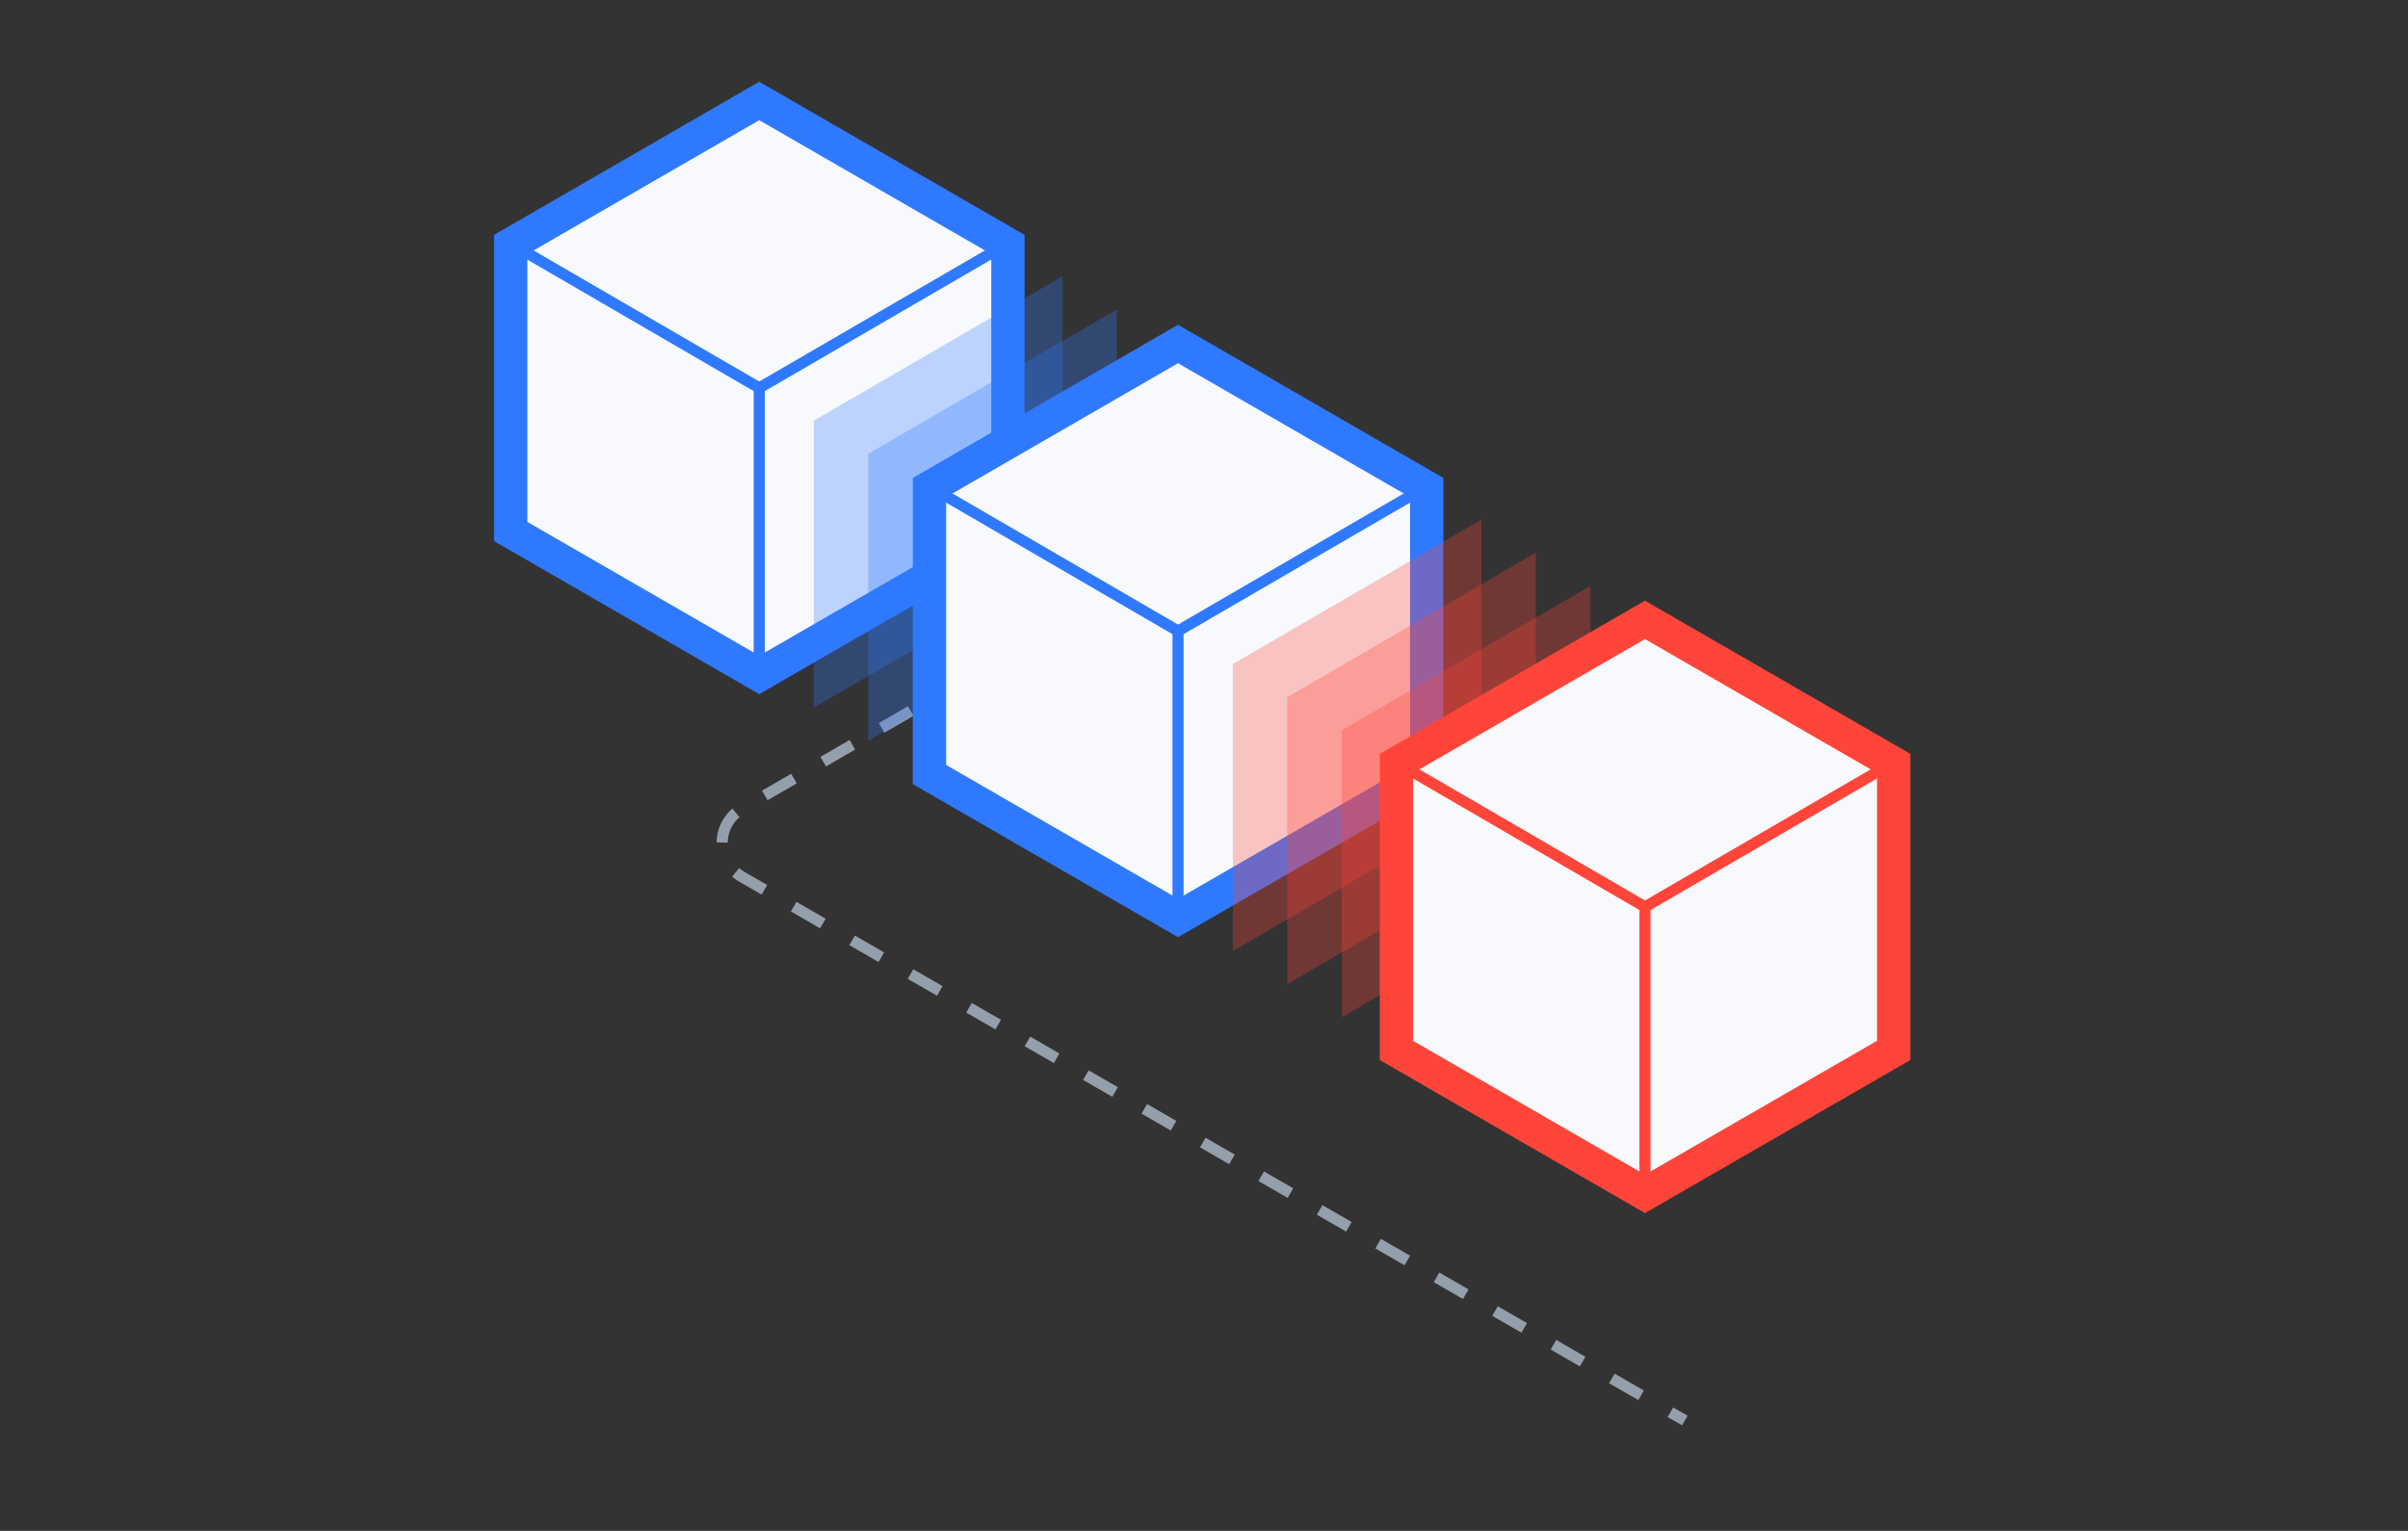 <?xml version="1.0" encoding="UTF-8" standalone="no"?>
<svg width="217px" height="138px" viewBox="0 0 217 138" version="1.1" xmlns="http://www.w3.org/2000/svg" xmlns:xlink="http://www.w3.org/1999/xlink">
    <rect x="0" y="0" width="217" height="138" fill="#333333" stroke="none"/>
    <!-- Generator: Sketch 50 (54983) - http://www.bohemiancoding.com/sketch -->
    <title>1-1</title>
    <desc>Created with Sketch.</desc>
    <defs></defs>
    <g id="Page-1" stroke="none" stroke-width="1" fill="none" fill-rule="evenodd">
        <g id="1-3">
            <rect id="Rectangle-path" fill="#FFFFFF" fill-rule="nonzero" opacity="0" x="0" y="0" width="216.67" height="137.16"></rect>
            <path d="M122.84,40.5 L121.54,41.25" id="Shape" stroke="#959FAB"></path>
            <path d="M118.91,42.77 L66.84,72.91 C65.75,73.544 65.08,74.709 65.08,75.97 C65.08,77.231 65.75,78.396 66.84,79.03 L149.21,126.54" id="Shape" stroke="#959FAB" stroke-dasharray="3.04"></path>
            <path d="M150.53,127.31 L151.83,128.05" id="Shape" stroke="#959FAB"></path>
            <polygon id="Shape" stroke="#2F79FF" stroke-width="3" fill="#F7F9FC" fill-rule="nonzero" points="46.02 22.04 68.42 9.1 90.83 22.04 90.83 47.91 68.42 60.84 46.02 47.91"></polygon>
            <polyline id="Shape" stroke="#2F79FF" points="68.42 60.84 68.42 34.97 46.17 22.04"></polyline>
            <path d="M90.67,22.04 L68.42,34.97" id="Shape" stroke="#2F79FF"></path>
            <polygon id="Shape" fill="#2F79FF" fill-rule="nonzero" opacity="0.3" points="78.24 40.91 100.65 27.89 100.65 53.76 78.24 66.78"></polygon>
            <polygon id="Shape" fill="#2F79FF" fill-rule="nonzero" opacity="0.3" points="73.34 37.92 95.75 24.9 95.75 50.77 73.34 63.79"></polygon>
            <polygon id="Shape" stroke="#2F79FF" stroke-width="3" fill="#F7F9FC" fill-rule="nonzero" points="83.76 43.95 106.16 31.01 128.57 43.95 128.57 69.82 106.16 82.75 83.76 69.82"></polygon>
            <polyline id="Shape" stroke="#2F79FF" points="106.16 82.75 106.16 56.88 83.92 43.95"></polyline>
            <path d="M128.41,43.95 L106.16,56.88" id="Shape" stroke="#2F79FF"></path>
            <polygon id="Shape" fill="#FF453A" fill-rule="nonzero" opacity="0.3" points="116 62.85 138.4 49.82 138.4 75.69 116 88.72"></polygon>
            <polygon id="Shape" fill="#FF453A" fill-rule="nonzero" opacity="0.3" points="111.1 59.86 133.5 46.84 133.5 72.7 111.1 85.73"></polygon>
            <polygon id="Shape" fill="#FF453A" fill-rule="nonzero" opacity="0.3" points="120.92 65.83 143.33 52.81 143.33 78.68 120.92 91.7"></polygon>
            <polygon id="Shape" stroke="#FF453A" stroke-width="3" fill="#F7F9FC" fill-rule="nonzero" points="125.84 68.82 148.24 55.88 170.65 68.82 170.65 94.69 148.24 107.62 125.84 94.69"></polygon>
            <polyline id="Shape" stroke="#FF453A" points="148.24 107.62 148.24 81.75 126 68.82"></polyline>
            <path d="M170.49,68.82 L148.24,81.75" id="Shape" stroke="#FF453A"></path>
        </g>
    </g>
</svg>